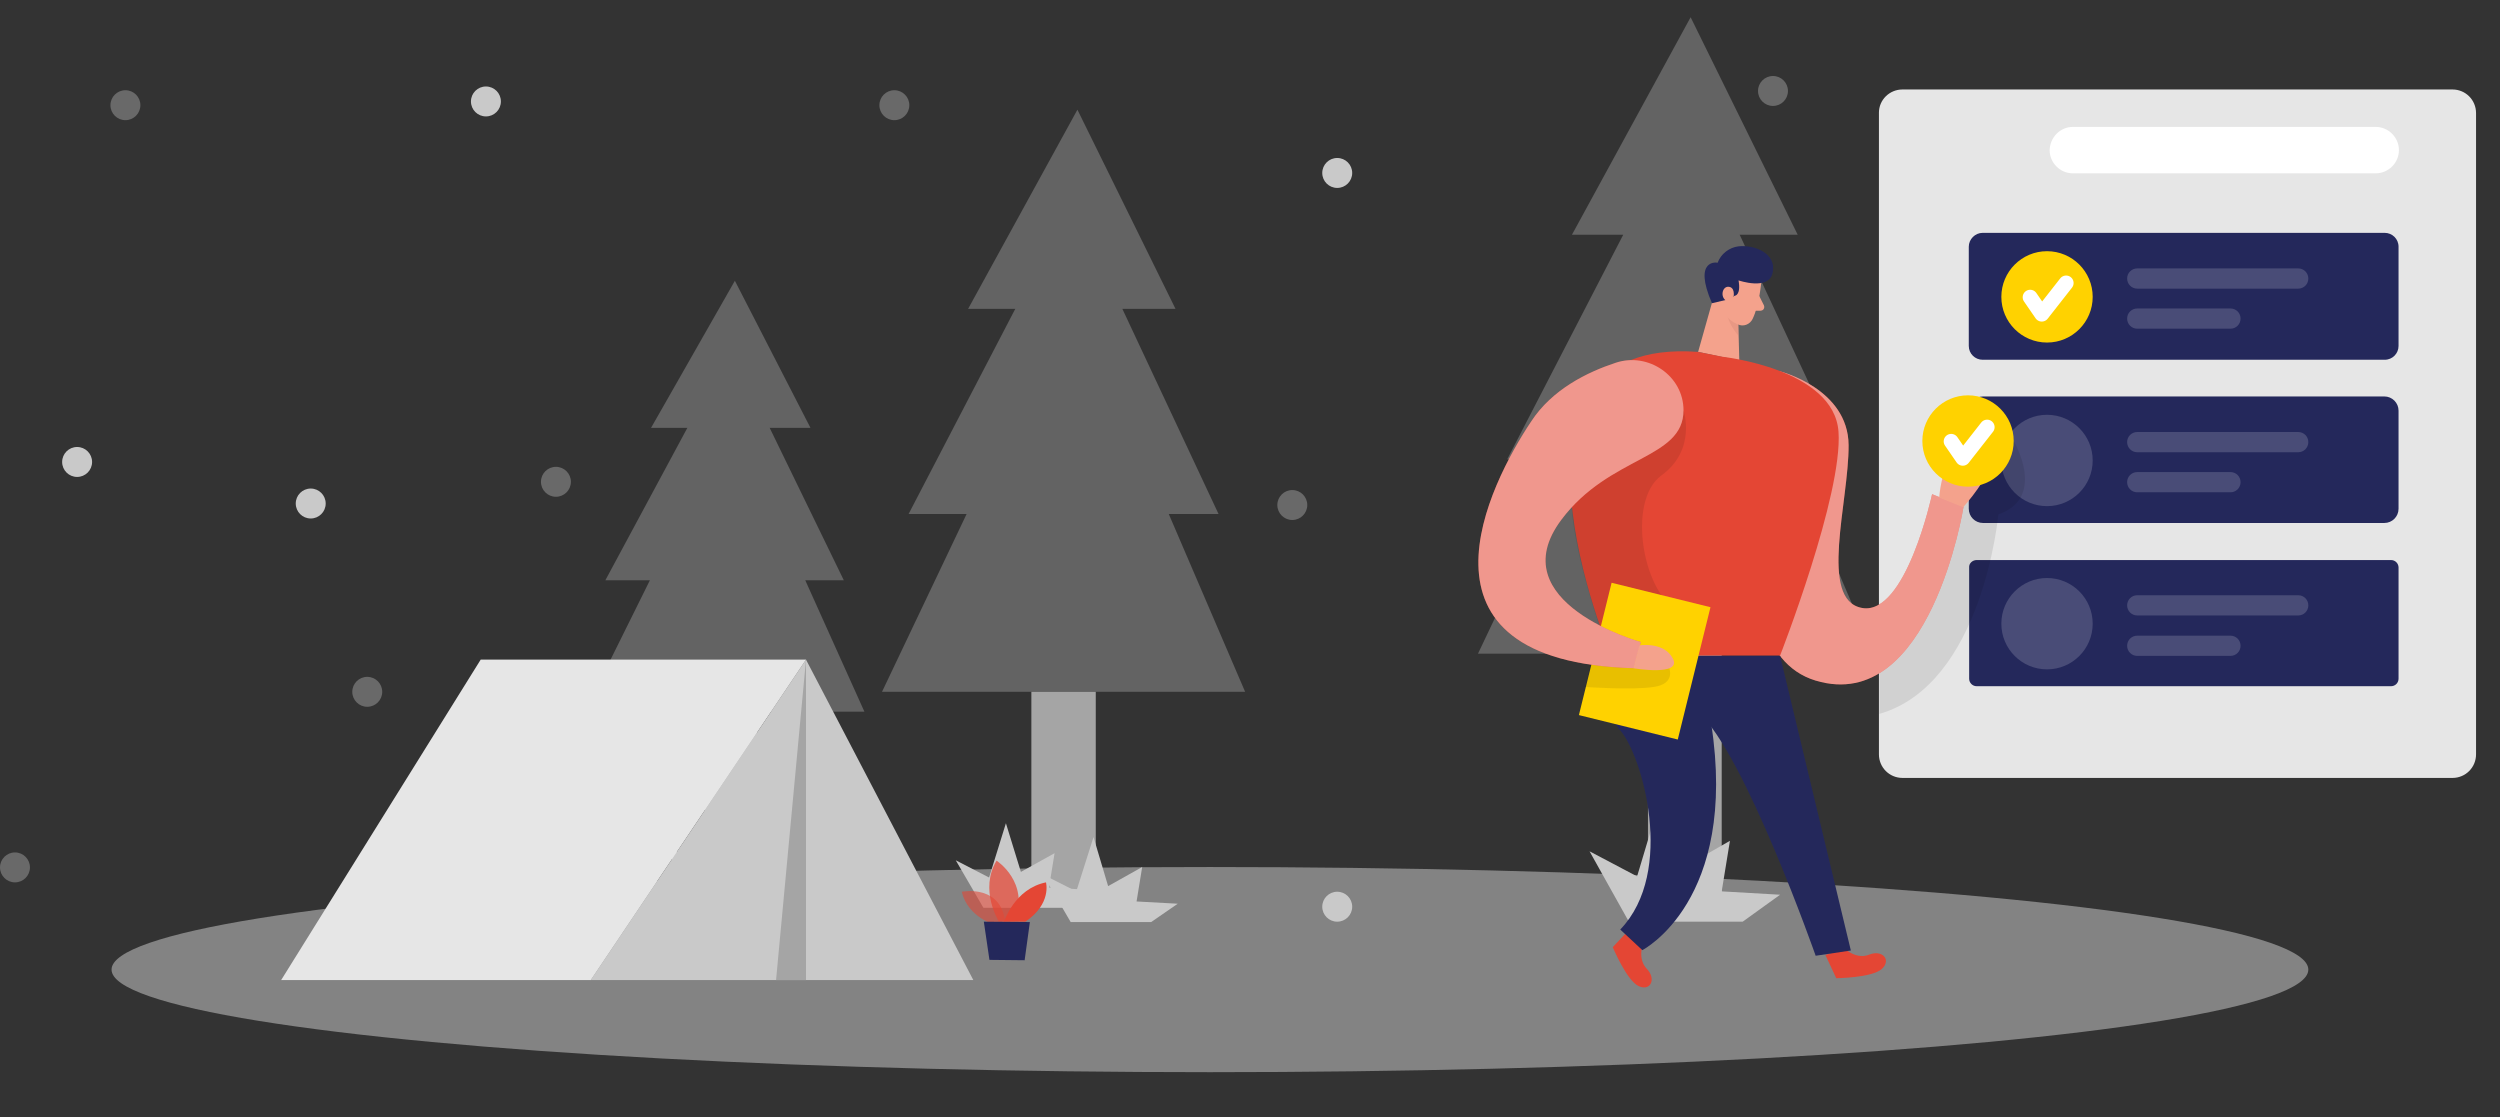 <?xml version="1.0" encoding="utf-8"?>
<!-- Generator: Adobe Illustrator 23.0.0, SVG Export Plug-In . SVG Version: 6.00 Build 0)  -->
<svg version="1.1" id="Layer_1" xmlns="http://www.w3.org/2000/svg" xmlns:xlink="http://www.w3.org/1999/xlink" x="0px" y="0px"
	 viewBox="0 0 667.8 298.5" style="enable-background:new 0 0 667.8 298.5;" xml:space="preserve">
<rect x="0" y="0" width="667.8" height="298.5" fill="#333333" stroke="none"/>
<style type="text/css">
	.st0{opacity:0.32;fill:#C9C9C9;enable-background:new    ;}
	.st1{fill:#A5A5A5;}
	.st2{fill:#C9C9C9;}
	.st3{opacity:0.36;fill:#C9C9C9;enable-background:new    ;}
	.st4{fill:none;stroke:#A8A8A8;stroke-width:2;stroke-miterlimit:10;}
	.st5{opacity:0.45;fill:#E6E6E6;enable-background:new    ;}
	.st6{fill:#E44634;}
	.st7{fill:#E6E6E6;}
	.st8{fill:#24285B;}
	.st9{fill:#FFFFFF;}
	.st10{fill:#FFD200;}
	.st11{fill:none;stroke:#FFFFFF;stroke-width:4;stroke-linecap:round;stroke-linejoin:round;}
	.st12{opacity:0.17;fill:#FFFFFF;enable-background:new    ;}
	.st13{opacity:9.000000e-02;enable-background:new    ;}
	.st14{opacity:0.44;fill:#FFFFFF;enable-background:new    ;}
	.st15{fill:#F4A28C;}
	.st16{opacity:0.31;fill:#CE8172;enable-background:new    ;}
	.st17{opacity:0.58;fill:#E44634;enable-background:new    ;}
	.st18{opacity:0.73;fill:#E44634;enable-background:new    ;}
</style>
<polygon class="st0" points="500.4,174.6 478.2,122.7 492.7,122.7 464.7,62.7 480.2,62.7 451.6,4.6 419.9,62.7 433.6,62.7 
	402.6,122.7 419.5,122.7 394.8,174.6 "/>
<rect x="440.2" y="174.6" class="st1" width="19.7" height="68.6"/>
<circle class="st2" cx="460.7" cy="119.6" r="4"/>
<circle class="st3" cx="473.6" cy="24.3" r="4"/>
<circle class="st3" cx="444.1" cy="227.9" r="4"/>
<circle class="st2" cx="523.1" cy="130.7" r="4"/>
<circle class="st3" cx="538.2" cy="181" r="4"/>
<line class="st4" x1="513.6" y1="33.9" x2="528.1" y2="33.9"/>
<line class="st4" x1="513.6" y1="39.6" x2="528.1" y2="39.6"/>
<line class="st4" x1="513.6" y1="45.2" x2="528.1" y2="45.2"/>
<polygon class="st0" points="230.9,190.1 215.1,155 225.4,155 205.6,114.3 216.5,114.3 196.3,75 173.9,114.3 183.6,114.3 161.7,155 
	173.6,155 156.2,190.1 "/>
<rect x="188.3" y="190.1" class="st1" width="13.9" height="46.4"/>
<ellipse class="st5" cx="323.2" cy="259" rx="293.4" ry="27.4"/>
<rect x="275.5" y="184.8" class="st1" width="17.2" height="57.4"/>
<polygon class="st2" points="286,246.3 278.6,233.6 287.5,238.1 292.1,223.6 296,236.7 305.1,231.6 303.6,240.8 314.6,241.4 
	307.5,246.3 "/>
<circle class="st2" cx="20.6" cy="123.4" r="4"/>
<circle class="st2" cx="129.8" cy="27.1" r="4"/>
<circle class="st2" cx="357.2" cy="242.2" r="4"/>
<circle class="st2" cx="357.2" cy="46.2" r="4"/>
<circle class="st3" cx="33.5" cy="28.1" r="4"/>
<ellipse class="st3" cx="238.9" cy="28.1" rx="4" ry="4"/>
<circle class="st3" cx="345.2" cy="134.9" r="4"/>
<circle class="st3" cx="148.5" cy="128.7" r="4"/>
<circle class="st3" cx="4" cy="231.7" r="4"/>
<circle class="st2" cx="83" cy="134.5" r="4"/>
<circle class="st3" cx="98.1" cy="184.8" r="4"/>
<polygon class="st2" points="262.7,242.5 255.3,229.8 264.2,234.4 268.7,219.9 272.7,232.9 281.7,227.9 280.2,237.1 291.2,237.7 
	284.2,242.5 "/>
<polygon class="st2" points="184.7,238.5 177.3,225.8 186.2,230.4 190.7,215.9 194.7,229 203.7,223.9 202.2,233.1 213.2,233.7 
	206.1,238.5 "/>
<path class="st6" d="M492.7,253.4c0,0,3.2,3,6.6,1.6c3.5-1.4,6,1.4,3.4,3.8s-12.2,2.5-12.2,2.5l-2.9-6.2L492.7,253.4z"/>
<path class="st6" d="M438.9,252c0,0-1.6,4.1,1,6.8c2.6,2.7,1,6.1-2.2,4.6s-6.9-10.4-6.9-10.4l4.7-5L438.9,252z"/>
<path class="st7" d="M508.2,23.9h146.9c3.5,0,6.3,2.8,6.3,6.3v171.3c0,3.5-2.8,6.3-6.3,6.3H508.2c-3.5,0-6.3-2.8-6.3-6.3V30.1
	C501.9,26.7,504.7,23.9,508.2,23.9z"/>
<path class="st8" d="M529.6,62.2H637c2,0,3.7,1.6,3.7,3.7v26.5c0,2-1.6,3.7-3.7,3.7H529.6c-2,0-3.7-1.6-3.7-3.7V65.9
	C525.9,63.9,527.6,62.2,529.6,62.2z"/>
<path class="st9" d="M553.7,33.9h80.9c3.4,0,6.2,2.8,6.2,6.2l0,0c0,3.4-2.8,6.2-6.2,6.2h-80.9c-3.4,0-6.2-2.8-6.2-6.2l0,0
	C547.6,36.7,550.3,33.9,553.7,33.9z"/>
<circle class="st10" cx="546.8" cy="79.3" r="12.2"/>
<polyline class="st11" points="542.3,79.4 545.4,83.9 551.9,75.6 "/>
<path class="st12" d="M570.9,71.7h43c1.5,0,2.7,1.2,2.7,2.7l0,0c0,1.5-1.2,2.7-2.7,2.7h-43c-1.5,0-2.7-1.2-2.7-2.7l0,0
	C568.2,72.9,569.4,71.7,570.9,71.7z"/>
<path class="st12" d="M570.9,82.4h24.9c1.5,0,2.7,1.2,2.7,2.7l0,0c0,1.5-1.2,2.7-2.7,2.7h-24.9c-1.5,0-2.7-1.2-2.7-2.7l0,0
	C568.2,83.6,569.4,82.4,570.9,82.4z"/>
<path class="st8" d="M529.7,105.9h107.2c2.1,0,3.8,1.7,3.8,3.8v26.2c0,2.1-1.7,3.8-3.8,3.8H529.7c-2.1,0-3.8-1.7-3.8-3.8v-26.2
	C525.9,107.6,527.6,105.9,529.7,105.9z"/>
<circle class="st12" cx="546.8" cy="123" r="12.2"/>
<path class="st12" d="M570.9,115.4h43c1.5,0,2.7,1.2,2.7,2.7l0,0c0,1.5-1.2,2.7-2.7,2.7h-43c-1.5,0-2.7-1.2-2.7-2.7l0,0
	C568.2,116.6,569.4,115.4,570.9,115.4z"/>
<path class="st12" d="M570.9,126.1h24.9c1.5,0,2.7,1.2,2.7,2.7l0,0c0,1.5-1.2,2.7-2.7,2.7h-24.9c-1.5,0-2.7-1.2-2.7-2.7l0,0
	C568.2,127.3,569.4,126.1,570.9,126.1z"/>
<path class="st8" d="M528,149.6h110.7c1.1,0,2,0.9,2,2v29.7c0,1.1-0.9,2-2,2H528c-1.1,0-2-0.9-2-2v-29.7
	C525.9,150.5,526.9,149.6,528,149.6z"/>
<circle class="st12" cx="546.8" cy="166.6" r="12.2"/>
<path class="st12" d="M570.9,159h43c1.5,0,2.7,1.2,2.7,2.7l0,0c0,1.5-1.2,2.7-2.7,2.7h-43c-1.5,0-2.7-1.2-2.7-2.7l0,0
	C568.2,160.2,569.4,159,570.9,159z"/>
<path class="st12" d="M570.9,169.8h24.9c1.5,0,2.7,1.2,2.7,2.7l0,0c0,1.5-1.2,2.7-2.7,2.7h-24.9c-1.5,0-2.7-1.2-2.7-2.7l0,0
	C568.2,171,569.4,169.8,570.9,169.8z"/>
<polygon class="st2" points="435.1,246.2 424.6,227.4 437.3,234.1 443.7,212.7 449.2,232 462.1,224.6 459.9,238.1 475.5,239 
	465.5,246.2 "/>
<path class="st8" d="M430.3,175.2c0,0-3.3,13.3,2.5,19.9s14.9,37.7,0,53.2l5.9,5.5c0,0,25.7-13.1,18.4-60.5l18.4-18.2L430.3,175.2z"
	/>
<path class="st13" d="M537.9,117.8c0,0,9,15.1-4.1,19.6c0,0-4.1,45.4-31.8,53.3v-15.5l21.8-46.5L537.9,117.8z"/>
<path class="st6" d="M475.5,99.2c0,0,18.2,4.6,18.3,19.7s-8.1,41.4,3.6,43.5s18.7-30.4,18.7-30.4l8.4,3.4c0,0-8.9,55.6-39.5,46.4
	S475.5,99.2,475.5,99.2z"/>
<path class="st14" d="M475.5,99.2c0,0,18.2,4.6,18.3,19.7s-8.1,41.4,3.6,43.5s18.7-30.4,18.7-30.4l8.4,3.4c0,0-8.9,55.6-39.5,46.4
	S475.5,99.2,475.5,99.2z"/>
<polygon class="st15" points="459.1,74.5 453.6,94 464.6,96.3 464.2,81.2 "/>
<path class="st16" d="M464.4,84.5c-1.3-0.5-2.5-1.4-3.3-2.6c0,0-0.3,3.7,3.3,7.8V84.5z"/>
<path class="st6" d="M453.6,94l6.5,1.3c0,0,29.8,3.2,31,20s-15.6,59.8-15.6,59.8h-45.1C430.3,175.2,394.2,89.6,453.6,94z"/>
<path class="st13" d="M449.7,109.6c0,0,3.6,10.5-5.9,17.4c-9.5,6.9-4.9,32.6,5.5,36.8s-6.5,13.1-13.8,9.4s-8.3-6.1-8.3-6.1
	s-6.7-19.4-7.4-31.8C419.2,123,449.7,109.6,449.7,109.6z"/>
<rect x="421" y="163" transform="matrix(0.24 -0.971 0.971 0.24 162.442 560.686)" class="st10" width="36.4" height="27.2"/>
<path class="st13" d="M445.9,178.5c0,0,1.7,4.2-4.2,5c-5.9,0.9-18.3,0-18.3,0l2-8.3L445.9,178.5z"/>
<path class="st6" d="M449.7,109.6c0-9.2-9.4-15.6-18.1-12.7c-7.6,2.5-17,7.1-22.6,15.7c-10.9,16.3-35.8,64.1,27.4,65.9l1.9-7
	c0,0-37.9-10.5-21.2-32.7C430,121.6,449.7,122.7,449.7,109.6z"/>
<path class="st14" d="M449.7,109.6c0-9.2-9.4-15.6-18.1-12.7c-7.6,2.5-17,7.1-22.6,15.7c-10.9,16.3-35.8,64.1,27.4,65.9l1.9-7
	c0,0-37.9-10.5-21.2-32.7C430,121.6,449.7,122.7,449.7,109.6z"/>
<path class="st15" d="M518,132.9c0,0,0.5-8,3.7-10.3s2.7,3.5,2.7,3.5s3.2-3.8,5.9-2s-5.9,11.4-5.9,11.4L518,132.9z"/>
<path class="st15" d="M470.5,75.1c0,0-0.5,6.2-2.3,10c-0.7,1.6-2.6,2.3-4.1,1.5l0,0c-2.5-1-4.2-3.3-4.4-6l-0.9-5.7
	c-0.1-2.4,1.3-4.5,3.5-5.4C466.1,67.7,471,71.3,470.5,75.1z"/>
<path class="st15" d="M469.9,79l1.3,2.6c0.2,0.5,0,1.1-0.5,1.3c-0.1,0-0.2,0.1-0.4,0.1h-2.4L469.9,79z"/>
<circle class="st10" cx="525.7" cy="117.8" r="12.2"/>
<polyline class="st11" points="521.2,117.9 524.3,122.4 530.8,114.1 "/>
<path class="st8" d="M475.5,175.2l18.9,78.7l-9.4,1.4c0,0-18.9-53.9-31.3-65L475.5,175.2z"/>
<path class="st15" d="M437.9,172.4c0,0,6.7-1.1,9,3.6c2.3,4.7-10.6,2.5-10.6,2.5L437.9,172.4z"/>
<path class="st17" d="M265.9,247.1c0,0-7.4-2-9-8.9c0,0,11.4-2.3,11.7,9.5L265.9,247.1z"/>
<path class="st18" d="M266.8,246.1c0,0-5.3-8.4-0.6-16.2c0,0,8.9,5.7,4.9,16.2H266.8z"/>
<path class="st6" d="M268.2,246.2c0,0,2.8-8.8,11.2-10.5c0,0,1.6,5.7-5.5,10.5H268.2z"/>
<polygon class="st8" points="262.8,246.2 264.3,256.4 273.7,256.5 275.1,246.3 "/>
<path class="st8" d="M457.3,81l3.8-0.9l2.3-1.1c0,0,1.7-0.1,1-4.1c0,0,8.1,2.8,9.1-2c1.2-5.2-4.9-7.6-9.1-7.1
	c-2.5,0.3-4.7,2-5.6,4.4C458.8,70.1,452.1,69,457.3,81z"/>
<path class="st15" d="M463.1,79.1c0,0,0.4-2.4-1.4-2.5s-2.4,3.3,0,4L463.1,79.1z"/>
<polygon class="st0" points="332.6,184.8 312.2,137.3 325.5,137.3 299.8,82.5 314,82.5 287.8,29.3 258.6,82.5 271.2,82.5 
	242.7,137.3 258.2,137.3 235.6,184.8 "/>
<polygon class="st2" points="215.3,176.2 157.8,261.8 260,261.8 "/>
<polygon class="st7" points="157.8,261.8 75.1,261.8 128.4,176.2 215.3,176.2 "/>
<polygon class="st1" points="207.3,261.8 215.3,261.8 215.3,176.2 "/>
</svg>
